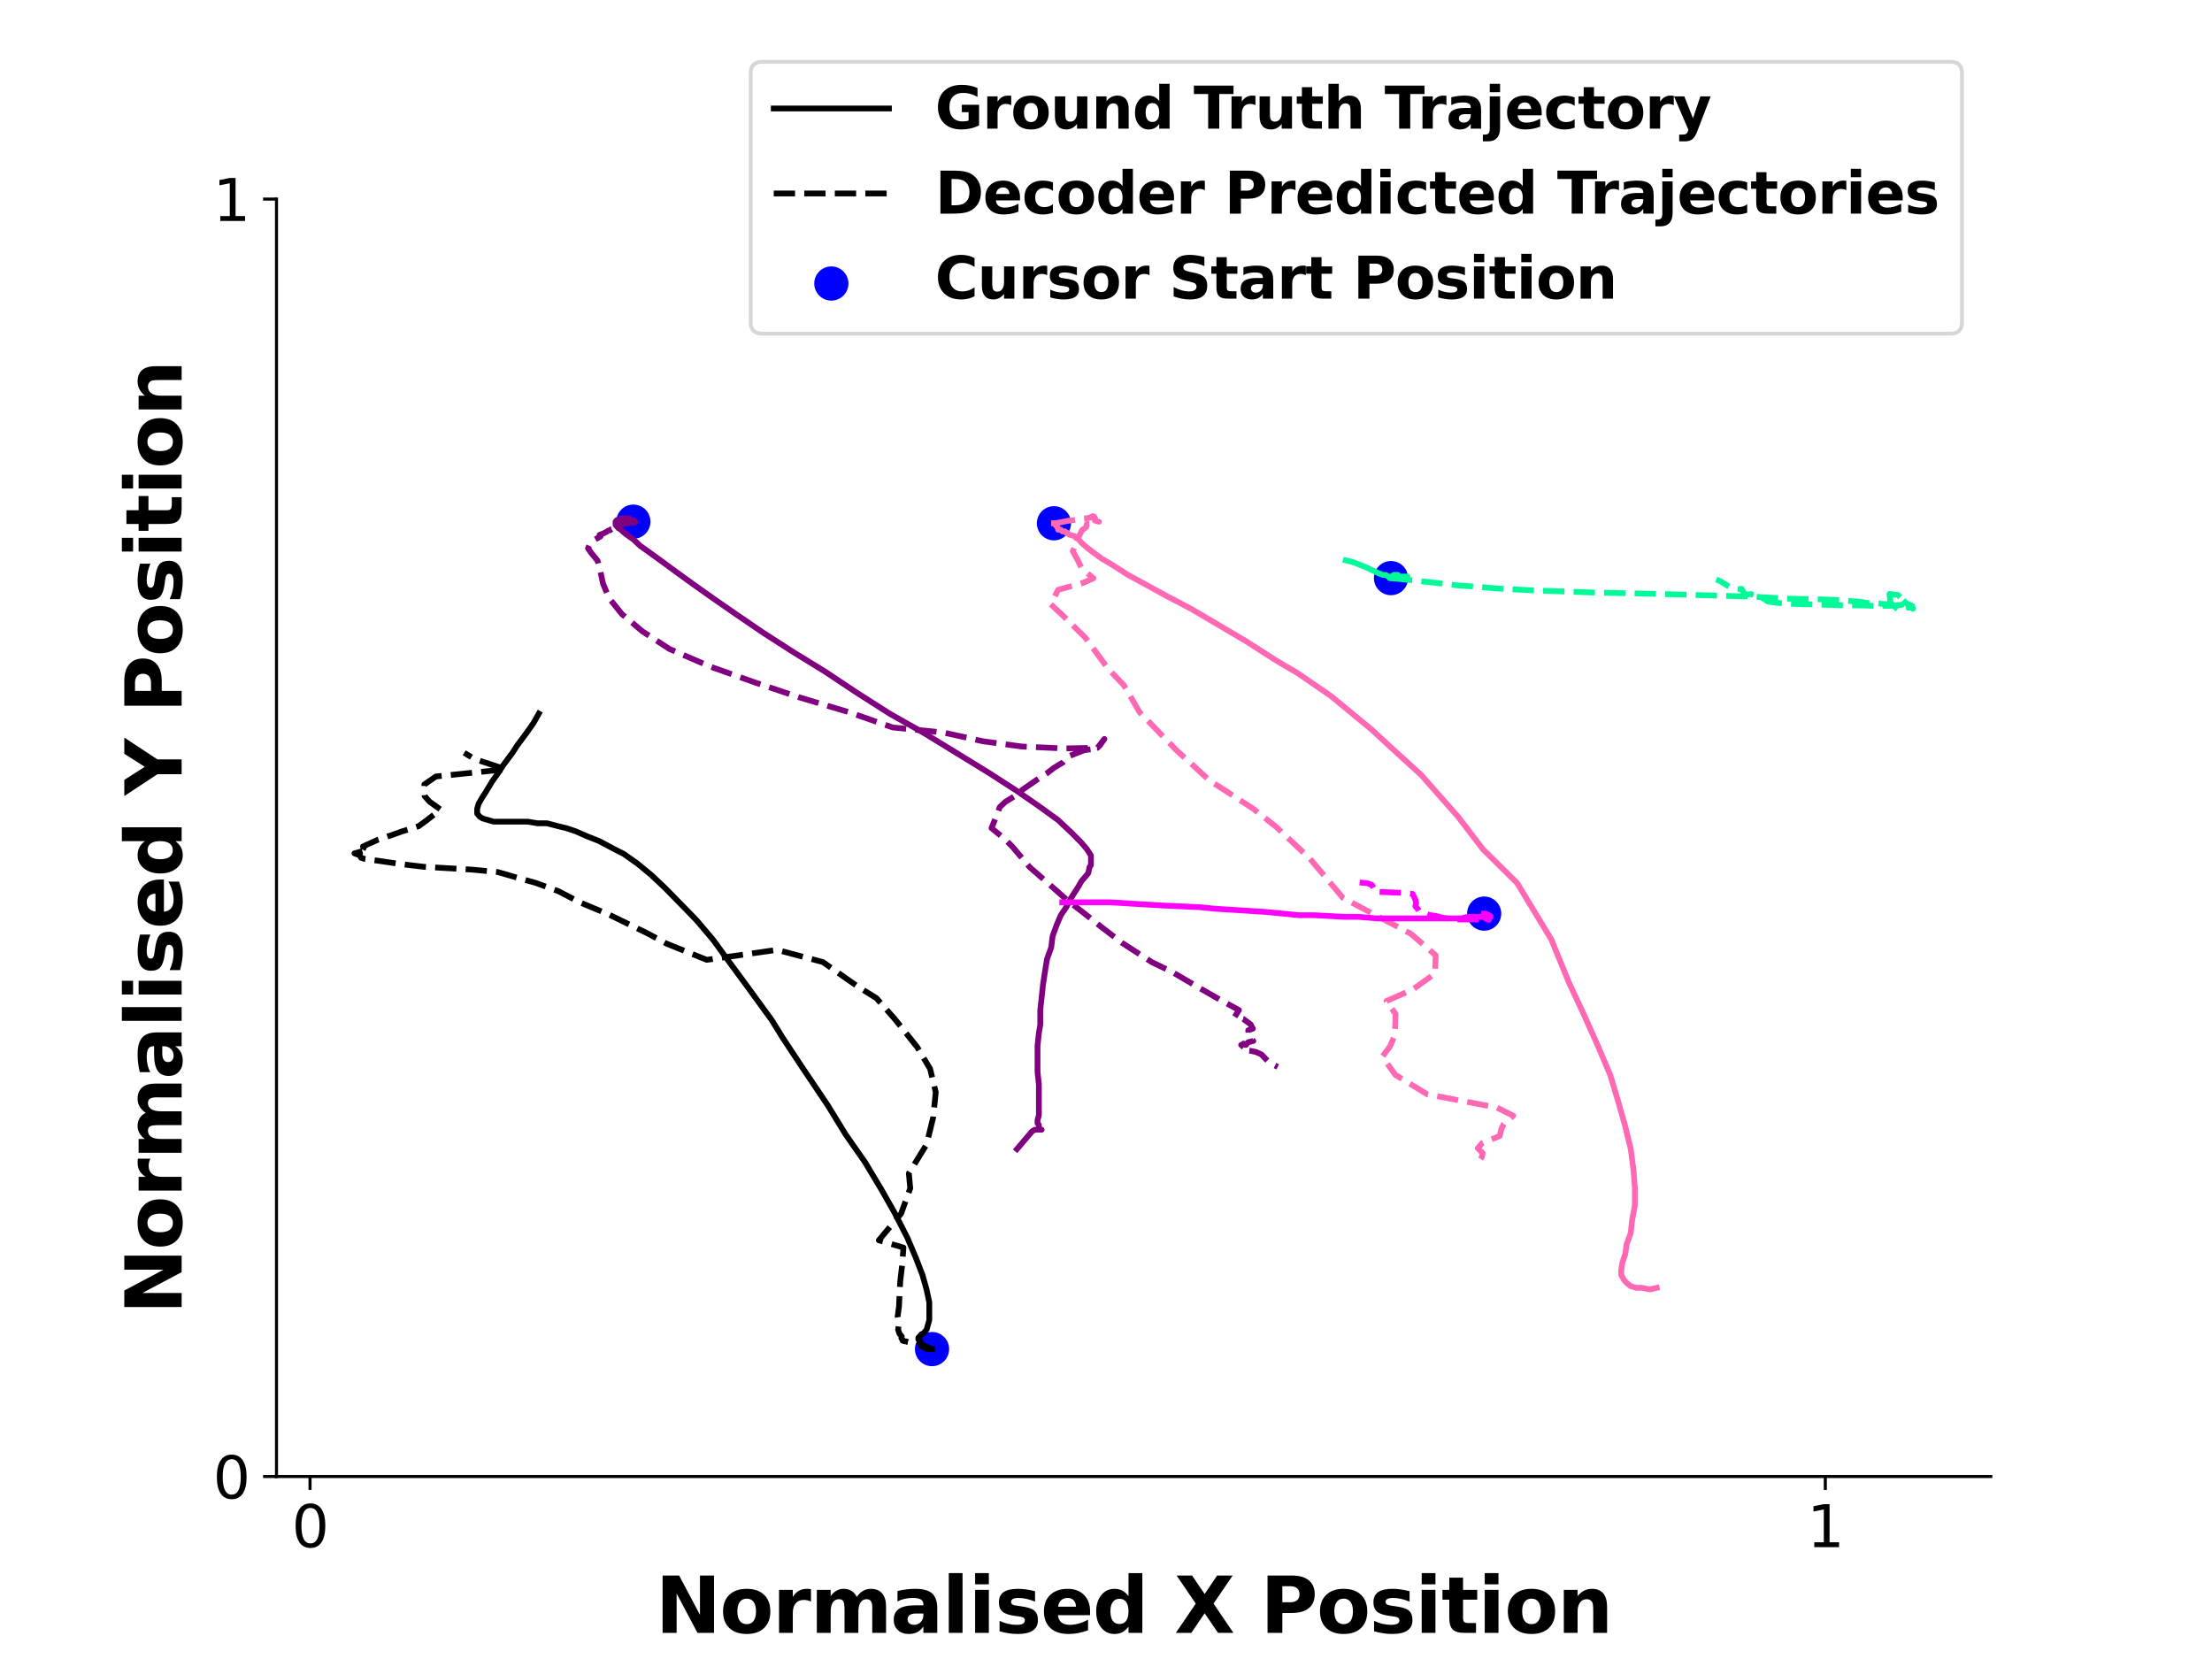 <?xml version="1.0" encoding="utf-8" standalone="no"?>
<!DOCTYPE svg PUBLIC "-//W3C//DTD SVG 1.1//EN"
  "http://www.w3.org/Graphics/SVG/1.1/DTD/svg11.dtd">
<svg xmlns:xlink="http://www.w3.org/1999/xlink" width="576pt" height="432pt" viewBox="0 0 576 432" xmlns="http://www.w3.org/2000/svg" version="1.1">
 <defs>
  <style type="text/css">*{stroke-linejoin: round; stroke-linecap: butt}</style>
 </defs>
 <g id="figure_1">
  <g id="patch_1">
   <path d="M 0 432 
L 576 432 
L 576 0 
L 0 0 
z
" style="fill: #ffffff"/>
  </g>
  <g id="axes_1">
   <g id="patch_2">
    <path d="M 72 384.48 
L 518.4 384.48 
L 518.4 51.84 
L 72 51.84 
z
" style="fill: #ffffff"/>
   </g>
   <g id="PathCollection_1">
    <defs>
     <path id="m865715cfc4" d="M 0 3.953 
C 1.048 3.953 2.054 3.536 2.795 2.795 
C 3.536 2.054 3.953 1.048 3.953 0 
C 3.953 -1.048 3.536 -2.054 2.795 -2.795 
C 2.054 -3.536 1.048 -3.953 0 -3.953 
C -1.048 -3.953 -2.054 -3.536 -2.795 -2.795 
C -3.536 -2.054 -3.953 -1.048 -3.953 0 
C -3.953 1.048 -3.536 2.054 -2.795 2.795 
C -2.054 3.536 -1.048 3.953 0 3.953 
z
" style="stroke: #0000ff"/>
    </defs>
    <g clip-path="url(#p9e37d6c321)">
     <use xlink:href="#m865715cfc4" x="242.698" y="351.3" style="fill: #0000ff; stroke: #0000ff"/>
    </g>
   </g>
   <g id="PathCollection_2">
    <g clip-path="url(#p9e37d6c321)">
     <use xlink:href="#m865715cfc4" x="362.213" y="150.54" style="fill: #0000ff; stroke: #0000ff"/>
    </g>
   </g>
   <g id="PathCollection_3">
    <g clip-path="url(#p9e37d6c321)">
     <use xlink:href="#m865715cfc4" x="164.924" y="135.84" style="fill: #0000ff; stroke: #0000ff"/>
    </g>
   </g>
   <g id="PathCollection_4">
    <g clip-path="url(#p9e37d6c321)">
     <use xlink:href="#m865715cfc4" x="274.45" y="136.26" style="fill: #0000ff; stroke: #0000ff"/>
    </g>
   </g>
   <g id="PathCollection_5">
    <g clip-path="url(#p9e37d6c321)">
     <use xlink:href="#m865715cfc4" x="386.472" y="237.9" style="fill: #0000ff; stroke: #0000ff"/>
    </g>
   </g>
   <g id="matplotlib.axis_1">
    <g id="xtick_1">
     <g id="line2d_1">
      <defs>
       <path id="m56f481281f" d="M 0 0 
L 0 3.5 
" style="stroke: #000000; stroke-width: 0.8"/>
      </defs>
      <g>
       <use xlink:href="#m56f481281f" x="80.729" y="384.48" style="stroke: #000000; stroke-width: 0.8"/>
      </g>
     </g>
     <g id="text_1">
      <!-- 0 -->
      <g transform="translate(75.957 402.878)scale(0.15 -0.15)">
       <defs>
        <path id="DejaVuSans-30" d="M 2034 4250 
Q 1547 4250 1301 3770 
Q 1056 3291 1056 2328 
Q 1056 1369 1301 889 
Q 1547 409 2034 409 
Q 2525 409 2770 889 
Q 3016 1369 3016 2328 
Q 3016 3291 2770 3770 
Q 2525 4250 2034 4250 
z
M 2034 4750 
Q 2819 4750 3233 4129 
Q 3647 3509 3647 2328 
Q 3647 1150 3233 529 
Q 2819 -91 2034 -91 
Q 1250 -91 836 529 
Q 422 1150 422 2328 
Q 422 3509 836 4129 
Q 1250 4750 2034 4750 
z
" transform="scale(0.016)"/>
       </defs>
       <use xlink:href="#DejaVuSans-30"/>
      </g>
     </g>
    </g>
    <g id="xtick_2">
     <g id="line2d_2">
      <g>
       <use xlink:href="#m56f481281f" x="475.305" y="384.48" style="stroke: #000000; stroke-width: 0.8"/>
      </g>
     </g>
     <g id="text_2">
      <!-- 1 -->
      <g transform="translate(470.534 402.878)scale(0.15 -0.15)">
       <defs>
        <path id="DejaVuSans-31" d="M 794 531 
L 1825 531 
L 1825 4091 
L 703 3866 
L 703 4441 
L 1819 4666 
L 2450 4666 
L 2450 531 
L 3481 531 
L 3481 0 
L 794 0 
L 794 531 
z
" transform="scale(0.016)"/>
       </defs>
       <use xlink:href="#DejaVuSans-31"/>
      </g>
     </g>
    </g>
    <g id="text_3">
     <!-- Normalised X Position -->
     <g transform="translate(170.664 425.194)scale(0.2 -0.2)">
      <defs>
       <path id="DejaVuSans-Bold-4e" d="M 588 4666 
L 1931 4666 
L 3628 1466 
L 3628 4666 
L 4769 4666 
L 4769 0 
L 3425 0 
L 1728 3200 
L 1728 0 
L 588 0 
L 588 4666 
z
" transform="scale(0.016)"/>
       <path id="DejaVuSans-Bold-6f" d="M 2203 2784 
Q 1831 2784 1636 2517 
Q 1441 2250 1441 1747 
Q 1441 1244 1636 976 
Q 1831 709 2203 709 
Q 2569 709 2762 976 
Q 2956 1244 2956 1747 
Q 2956 2250 2762 2517 
Q 2569 2784 2203 2784 
z
M 2203 3584 
Q 3106 3584 3614 3096 
Q 4122 2609 4122 1747 
Q 4122 884 3614 396 
Q 3106 -91 2203 -91 
Q 1297 -91 786 396 
Q 275 884 275 1747 
Q 275 2609 786 3096 
Q 1297 3584 2203 3584 
z
" transform="scale(0.016)"/>
       <path id="DejaVuSans-Bold-72" d="M 3138 2547 
Q 2991 2616 2845 2648 
Q 2700 2681 2553 2681 
Q 2122 2681 1889 2404 
Q 1656 2128 1656 1613 
L 1656 0 
L 538 0 
L 538 3500 
L 1656 3500 
L 1656 2925 
Q 1872 3269 2151 3426 
Q 2431 3584 2822 3584 
Q 2878 3584 2943 3579 
Q 3009 3575 3134 3559 
L 3138 2547 
z
" transform="scale(0.016)"/>
       <path id="DejaVuSans-Bold-6d" d="M 3781 2919 
Q 3994 3244 4286 3414 
Q 4578 3584 4928 3584 
Q 5531 3584 5847 3212 
Q 6163 2841 6163 2131 
L 6163 0 
L 5038 0 
L 5038 1825 
Q 5041 1866 5042 1909 
Q 5044 1953 5044 2034 
Q 5044 2406 4934 2573 
Q 4825 2741 4581 2741 
Q 4263 2741 4089 2478 
Q 3916 2216 3909 1719 
L 3909 0 
L 2784 0 
L 2784 1825 
Q 2784 2406 2684 2573 
Q 2584 2741 2328 2741 
Q 2006 2741 1831 2477 
Q 1656 2213 1656 1722 
L 1656 0 
L 531 0 
L 531 3500 
L 1656 3500 
L 1656 2988 
Q 1863 3284 2130 3434 
Q 2397 3584 2719 3584 
Q 3081 3584 3359 3409 
Q 3638 3234 3781 2919 
z
" transform="scale(0.016)"/>
       <path id="DejaVuSans-Bold-61" d="M 2106 1575 
Q 1756 1575 1579 1456 
Q 1403 1338 1403 1106 
Q 1403 894 1545 773 
Q 1688 653 1941 653 
Q 2256 653 2472 879 
Q 2688 1106 2688 1447 
L 2688 1575 
L 2106 1575 
z
M 3816 1997 
L 3816 0 
L 2688 0 
L 2688 519 
Q 2463 200 2181 54 
Q 1900 -91 1497 -91 
Q 953 -91 614 226 
Q 275 544 275 1050 
Q 275 1666 698 1953 
Q 1122 2241 2028 2241 
L 2688 2241 
L 2688 2328 
Q 2688 2594 2478 2717 
Q 2269 2841 1825 2841 
Q 1466 2841 1156 2769 
Q 847 2697 581 2553 
L 581 3406 
Q 941 3494 1303 3539 
Q 1666 3584 2028 3584 
Q 2975 3584 3395 3211 
Q 3816 2838 3816 1997 
z
" transform="scale(0.016)"/>
       <path id="DejaVuSans-Bold-6c" d="M 538 4863 
L 1656 4863 
L 1656 0 
L 538 0 
L 538 4863 
z
" transform="scale(0.016)"/>
       <path id="DejaVuSans-Bold-69" d="M 538 3500 
L 1656 3500 
L 1656 0 
L 538 0 
L 538 3500 
z
M 538 4863 
L 1656 4863 
L 1656 3950 
L 538 3950 
L 538 4863 
z
" transform="scale(0.016)"/>
       <path id="DejaVuSans-Bold-73" d="M 3272 3391 
L 3272 2541 
Q 2913 2691 2578 2766 
Q 2244 2841 1947 2841 
Q 1628 2841 1473 2761 
Q 1319 2681 1319 2516 
Q 1319 2381 1436 2309 
Q 1553 2238 1856 2203 
L 2053 2175 
Q 2913 2066 3209 1816 
Q 3506 1566 3506 1031 
Q 3506 472 3093 190 
Q 2681 -91 1863 -91 
Q 1516 -91 1145 -36 
Q 775 19 384 128 
L 384 978 
Q 719 816 1070 734 
Q 1422 653 1784 653 
Q 2113 653 2278 743 
Q 2444 834 2444 1013 
Q 2444 1163 2330 1236 
Q 2216 1309 1875 1350 
L 1678 1375 
Q 931 1469 631 1722 
Q 331 1975 331 2491 
Q 331 3047 712 3315 
Q 1094 3584 1881 3584 
Q 2191 3584 2531 3537 
Q 2872 3491 3272 3391 
z
" transform="scale(0.016)"/>
       <path id="DejaVuSans-Bold-65" d="M 4031 1759 
L 4031 1441 
L 1416 1441 
Q 1456 1047 1700 850 
Q 1944 653 2381 653 
Q 2734 653 3104 758 
Q 3475 863 3866 1075 
L 3866 213 
Q 3469 63 3072 -14 
Q 2675 -91 2278 -91 
Q 1328 -91 801 392 
Q 275 875 275 1747 
Q 275 2603 792 3093 
Q 1309 3584 2216 3584 
Q 3041 3584 3536 3087 
Q 4031 2591 4031 1759 
z
M 2881 2131 
Q 2881 2450 2695 2645 
Q 2509 2841 2209 2841 
Q 1884 2841 1681 2658 
Q 1478 2475 1428 2131 
L 2881 2131 
z
" transform="scale(0.016)"/>
       <path id="DejaVuSans-Bold-64" d="M 2919 2988 
L 2919 4863 
L 4044 4863 
L 4044 0 
L 2919 0 
L 2919 506 
Q 2688 197 2409 53 
Q 2131 -91 1766 -91 
Q 1119 -91 703 423 
Q 288 938 288 1747 
Q 288 2556 703 3070 
Q 1119 3584 1766 3584 
Q 2128 3584 2408 3439 
Q 2688 3294 2919 2988 
z
M 2181 722 
Q 2541 722 2730 984 
Q 2919 1247 2919 1747 
Q 2919 2247 2730 2509 
Q 2541 2772 2181 2772 
Q 1825 2772 1636 2509 
Q 1447 2247 1447 1747 
Q 1447 1247 1636 984 
Q 1825 722 2181 722 
z
" transform="scale(0.016)"/>
       <path id="DejaVuSans-Bold-20" transform="scale(0.016)"/>
       <path id="DejaVuSans-Bold-58" d="M 3188 2381 
L 4806 0 
L 3553 0 
L 2463 1594 
L 1381 0 
L 122 0 
L 1741 2381 
L 184 4666 
L 1441 4666 
L 2463 3163 
L 3481 4666 
L 4744 4666 
L 3188 2381 
z
" transform="scale(0.016)"/>
       <path id="DejaVuSans-Bold-50" d="M 588 4666 
L 2584 4666 
Q 3475 4666 3951 4270 
Q 4428 3875 4428 3144 
Q 4428 2409 3951 2014 
Q 3475 1619 2584 1619 
L 1791 1619 
L 1791 0 
L 588 0 
L 588 4666 
z
M 1791 3794 
L 1791 2491 
L 2456 2491 
Q 2806 2491 2997 2661 
Q 3188 2831 3188 3144 
Q 3188 3456 2997 3625 
Q 2806 3794 2456 3794 
L 1791 3794 
z
" transform="scale(0.016)"/>
       <path id="DejaVuSans-Bold-74" d="M 1759 4494 
L 1759 3500 
L 2913 3500 
L 2913 2700 
L 1759 2700 
L 1759 1216 
Q 1759 972 1856 886 
Q 1953 800 2241 800 
L 2816 800 
L 2816 0 
L 1856 0 
Q 1194 0 917 276 
Q 641 553 641 1216 
L 641 2700 
L 84 2700 
L 84 3500 
L 641 3500 
L 641 4494 
L 1759 4494 
z
" transform="scale(0.016)"/>
       <path id="DejaVuSans-Bold-6e" d="M 4056 2131 
L 4056 0 
L 2931 0 
L 2931 347 
L 2931 1631 
Q 2931 2084 2911 2256 
Q 2891 2428 2841 2509 
Q 2775 2619 2662 2680 
Q 2550 2741 2406 2741 
Q 2056 2741 1856 2470 
Q 1656 2200 1656 1722 
L 1656 0 
L 538 0 
L 538 3500 
L 1656 3500 
L 1656 2988 
Q 1909 3294 2193 3439 
Q 2478 3584 2822 3584 
Q 3428 3584 3742 3212 
Q 4056 2841 4056 2131 
z
" transform="scale(0.016)"/>
      </defs>
      <use xlink:href="#DejaVuSans-Bold-4e"/>
      <use xlink:href="#DejaVuSans-Bold-6f" x="83.691"/>
      <use xlink:href="#DejaVuSans-Bold-72" x="152.393"/>
      <use xlink:href="#DejaVuSans-Bold-6d" x="201.709"/>
      <use xlink:href="#DejaVuSans-Bold-61" x="305.908"/>
      <use xlink:href="#DejaVuSans-Bold-6c" x="373.389"/>
      <use xlink:href="#DejaVuSans-Bold-69" x="407.666"/>
      <use xlink:href="#DejaVuSans-Bold-73" x="441.943"/>
      <use xlink:href="#DejaVuSans-Bold-65" x="501.465"/>
      <use xlink:href="#DejaVuSans-Bold-64" x="569.287"/>
      <use xlink:href="#DejaVuSans-Bold-20" x="640.869"/>
      <use xlink:href="#DejaVuSans-Bold-58" x="675.684"/>
      <use xlink:href="#DejaVuSans-Bold-20" x="752.783"/>
      <use xlink:href="#DejaVuSans-Bold-50" x="787.598"/>
      <use xlink:href="#DejaVuSans-Bold-6f" x="860.889"/>
      <use xlink:href="#DejaVuSans-Bold-73" x="929.59"/>
      <use xlink:href="#DejaVuSans-Bold-69" x="989.111"/>
      <use xlink:href="#DejaVuSans-Bold-74" x="1023.389"/>
      <use xlink:href="#DejaVuSans-Bold-69" x="1071.191"/>
      <use xlink:href="#DejaVuSans-Bold-6f" x="1105.469"/>
      <use xlink:href="#DejaVuSans-Bold-6e" x="1174.17"/>
     </g>
    </g>
   </g>
   <g id="matplotlib.axis_2">
    <g id="ytick_1">
     <g id="line2d_3">
      <defs>
       <path id="m0f4259b043" d="M 0 0 
L -3.5 0 
" style="stroke: #000000; stroke-width: 0.8"/>
      </defs>
      <g>
       <use xlink:href="#m0f4259b043" x="72" y="384.48" style="stroke: #000000; stroke-width: 0.8"/>
      </g>
     </g>
     <g id="text_4">
      <!-- 0 -->
      <g transform="translate(55.456 390.179)scale(0.15 -0.15)">
       <use xlink:href="#DejaVuSans-30"/>
      </g>
     </g>
    </g>
    <g id="ytick_2">
     <g id="line2d_4">
      <g>
       <use xlink:href="#m0f4259b043" x="72" y="51.84" style="stroke: #000000; stroke-width: 0.8"/>
      </g>
     </g>
     <g id="text_5">
      <!-- 1 -->
      <g transform="translate(55.456 57.539)scale(0.15 -0.15)">
       <use xlink:href="#DejaVuSans-31"/>
      </g>
     </g>
    </g>
    <g id="text_6">
     <!-- Normalised Y Position -->
     <g transform="translate(47.297 342.227)rotate(-90)scale(0.2 -0.2)">
      <defs>
       <path id="DejaVuSans-Bold-59" d="M -63 4666 
L 1253 4666 
L 2316 3003 
L 3378 4666 
L 4697 4666 
L 2919 1966 
L 2919 0 
L 1716 0 
L 1716 1966 
L -63 4666 
z
" transform="scale(0.016)"/>
      </defs>
      <use xlink:href="#DejaVuSans-Bold-4e"/>
      <use xlink:href="#DejaVuSans-Bold-6f" x="83.691"/>
      <use xlink:href="#DejaVuSans-Bold-72" x="152.393"/>
      <use xlink:href="#DejaVuSans-Bold-6d" x="201.709"/>
      <use xlink:href="#DejaVuSans-Bold-61" x="305.908"/>
      <use xlink:href="#DejaVuSans-Bold-6c" x="373.389"/>
      <use xlink:href="#DejaVuSans-Bold-69" x="407.666"/>
      <use xlink:href="#DejaVuSans-Bold-73" x="441.943"/>
      <use xlink:href="#DejaVuSans-Bold-65" x="501.465"/>
      <use xlink:href="#DejaVuSans-Bold-64" x="569.287"/>
      <use xlink:href="#DejaVuSans-Bold-20" x="640.869"/>
      <use xlink:href="#DejaVuSans-Bold-59" x="675.684"/>
      <use xlink:href="#DejaVuSans-Bold-20" x="748.096"/>
      <use xlink:href="#DejaVuSans-Bold-50" x="782.91"/>
      <use xlink:href="#DejaVuSans-Bold-6f" x="856.201"/>
      <use xlink:href="#DejaVuSans-Bold-73" x="924.902"/>
      <use xlink:href="#DejaVuSans-Bold-69" x="984.424"/>
      <use xlink:href="#DejaVuSans-Bold-74" x="1018.701"/>
      <use xlink:href="#DejaVuSans-Bold-69" x="1066.504"/>
      <use xlink:href="#DejaVuSans-Bold-6f" x="1100.781"/>
      <use xlink:href="#DejaVuSans-Bold-6e" x="1169.482"/>
     </g>
    </g>
   </g>
   <g id="line2d_5">
    <path d="M 242.698 351.3 
L 242.341 351.3 
L 241.985 351.3 
L 241.628 351.3 
L 241.628 351.3 
L 241.271 351.3 
L 240.914 350.88 
L 240.914 350.88 
L 240.558 350.88 
L 240.558 350.88 
L 240.201 350.46 
L 240.201 350.46 
L 240.201 350.46 
L 239.844 350.46 
L 239.844 350.04 
L 239.844 350.04 
L 239.844 349.62 
L 239.844 349.62 
L 239.487 349.62 
L 239.487 349.2 
L 239.487 349.2 
L 239.487 349.2 
L 239.487 348.78 
L 239.131 348.78 
L 239.131 348.78 
L 239.131 348.78 
L 239.131 348.78 
L 239.131 348.36 
L 239.131 348.36 
L 239.487 347.94 
L 239.844 347.52 
L 240.558 347.1 
L 241.271 346.26 
L 241.628 345 
L 241.985 343.74 
L 241.985 341.64 
L 241.985 339.12 
L 241.271 335.76 
L 240.201 331.98 
L 238.417 327.36 
L 236.276 322.32 
L 233.066 316.02 
L 229.498 309.72 
L 225.217 302.58 
L 220.222 295.44 
L 215.584 287.88 
L 208.806 277.8 
L 203.811 270.24 
L 200.957 265.62 
L 194.536 256.8 
L 189.898 250.5 
L 185.617 244.62 
L 181.335 239.58 
L 178.481 236.64 
L 173.13 231.18 
L 169.562 227.82 
L 165.995 224.88 
L 162.427 222.36 
L 159.93 221.1 
L 156.006 219 
L 152.795 217.74 
L 149.941 216.48 
L 147.443 215.64 
L 145.659 215.22 
L 142.449 214.38 
L 139.951 214.38 
L 137.454 213.96 
L 134.957 213.96 
L 133.53 213.96 
L 130.676 213.96 
L 128.535 213.96 
L 127.108 213.54 
L 125.681 213.12 
L 124.967 212.7 
L 124.254 211.86 
L 124.254 210.6 
L 124.611 209.34 
L 125.324 208.08 
L 126.394 206.4 
L 128.178 203.46 
L 129.962 200.94 
L 131.032 199.26 
L 133.53 195.9 
L 134.6 194.22 
L 137.097 190.86 
L 138.881 188.34 
L 140.308 185.82 
" clip-path="url(#p9e37d6c321)" style="fill: none; stroke: #000000; stroke-width: 1.5; stroke-linecap: square"/>
   </g>
   <g id="line2d_6">
    <path d="M 242.698 351.3 
L 242.461 351.205 
L 241.961 351.155 
L 242.106 351.125 
L 241.747 351.104 
L 241.564 351.007 
L 241.648 350.855 
L 241.451 350.724 
L 240.583 350.583 
L 240.821 350.464 
L 240.533 350.325 
L 240.366 350.368 
L 239.684 350.172 
L 239.553 349.897 
L 239.535 349.692 
L 239.461 349.564 
L 238.527 349.678 
L 237.934 349.597 
L 237.635 349.505 
L 237.452 349.457 
L 236.526 349.478 
L 236.221 349.414 
L 236.111 349.321 
L 235.427 349.252 
L 235.04 349.099 
L 234.982 348.816 
L 234.718 348.469 
L 234.819 348.008 
L 234.208 347.272 
L 233.867 346.242 
L 234.067 344.716 
L 233.744 342.794 
L 234.105 340.169 
L 234.23 337.084 
L 234.425 333.597 
L 234.916 329.456 
L 235.259 324.874 
L 228.841 322.969 
L 234.648 316.017 
L 237.027 309.406 
L 236.658 305.537 
L 241.273 298.019 
L 243.006 290.942 
L 243.669 284.412 
L 242.202 278.325 
L 238.823 272.653 
L 232.924 265.256 
L 228.226 259.922 
L 223.421 256.94 
L 214.263 250.515 
L 202.33 247.339 
L 184.032 249.941 
L 173.584 245.726 
L 168.432 242.959 
L 158.519 238.126 
L 150.991 234.976 
L 145.441 232.077 
L 139.52 229.912 
L 135.54 228.798 
L 129.631 227.085 
L 123.001 226.455 
L 117.771 226.142 
L 113.103 225.875 
L 110.399 225.718 
L 106.04 225.206 
L 102.512 224.734 
L 98.634 224.161 
L 95.055 223.685 
L 94.005 223.36 
L 93.73 222.754 
L 92.291 222.207 
L 96.055 221.179 
L 94.501 220.445 
L 95.757 219.852 
L 98.496 218.624 
L 102.027 217.452 
L 104.676 216.495 
L 109.007 215.145 
L 110.825 213.816 
L 114.715 210.809 
L 111.849 208.742 
L 110.57 207.294 
L 110.502 204.278 
L 113.497 202.196 
L 131.683 200.319 
L 123.634 197.674 
L 120.872 196.033 
" clip-path="url(#p9e37d6c321)" style="fill: none; stroke-dasharray: 5.55,2.4; stroke-dashoffset: 0; stroke: #000000; stroke-width: 1.5"/>
   </g>
   <g id="line2d_7">
    <path d="M 362.213 150.54 
L 362.213 150.54 
L 361.856 150.54 
L 361.856 150.12 
L 361.856 150.12 
L 361.499 150.12 
L 361.499 150.12 
L 361.499 150.12 
L 361.499 150.12 
L 361.499 150.12 
L 361.856 150.12 
L 361.856 150.12 
L 361.856 150.12 
L 362.213 150.12 
L 362.213 150.12 
L 362.569 150.12 
L 362.569 150.12 
L 362.926 150.12 
L 362.926 149.7 
L 363.283 149.7 
L 363.283 149.7 
L 363.283 149.7 
L 363.64 149.7 
L 363.64 149.7 
L 363.996 149.7 
L 363.996 150.12 
L 364.353 150.12 
L 364.353 150.12 
L 364.71 150.12 
L 364.71 150.12 
L 365.067 150.12 
L 365.067 150.12 
L 365.423 150.12 
L 365.423 150.12 
L 365.78 150.12 
L 365.78 150.12 
L 366.137 150.12 
L 366.494 150.12 
L 366.494 150.12 
L 366.494 150.12 
L 366.494 150.12 
L 366.494 150.12 
L 366.494 150.12 
L 366.494 150.12 
L 366.137 150.12 
L 366.137 150.12 
L 366.137 150.12 
L 365.78 150.12 
L 365.423 150.12 
L 365.423 150.12 
L 365.067 150.12 
L 365.067 150.12 
L 364.71 150.12 
L 364.353 150.54 
L 363.996 150.54 
L 363.996 150.54 
L 363.64 150.54 
L 363.283 150.12 
L 362.213 150.12 
L 361.499 150.12 
L 360.786 149.7 
L 360.072 149.7 
L 359.002 149.28 
L 357.218 148.44 
L 355.434 147.6 
L 352.223 146.34 
L 350.44 145.92 
" clip-path="url(#p9e37d6c321)" style="fill: none; stroke: #00fa9a; stroke-width: 1.5; stroke-linecap: square"/>
   </g>
   <g id="line2d_8">
    <path d="M 362.213 150.54 
L 369.882 151.339 
L 375.02 151.908 
L 379.907 152.466 
L 385.104 152.821 
L 389.761 153.237 
L 399.502 153.749 
L 415.098 154.296 
L 432.787 154.676 
L 442.304 154.958 
L 456.47 155.367 
L 465.247 155.891 
L 472.536 156.012 
L 477.866 156.217 
L 481.184 156.462 
L 484.788 156.749 
L 486.053 157.005 
L 489.18 157.087 
L 489.946 157.256 
L 491.927 157.36 
L 492.486 157.188 
L 494.516 158.972 
L 495.484 158.503 
L 495.855 158.39 
L 496.587 158.223 
L 497.952 158.261 
L 498.109 158.512 
L 497.957 157.816 
L 496.341 157.061 
L 495.589 156.308 
L 494.458 155.767 
L 495.159 155.766 
L 494.214 154.925 
L 492.014 154.654 
L 492.339 157.268 
L 495.19 157.5 
L 492.719 157.734 
L 488.38 157.793 
L 485.579 157.666 
L 479.358 157.604 
L 475.266 157.476 
L 470.875 157.362 
L 467.571 157.276 
L 464.703 157.123 
L 462.377 156.947 
L 461.182 156.752 
L 460.438 156.654 
L 459.958 156.425 
L 459.956 156.289 
L 459.807 156.153 
L 458.756 155.693 
L 457.899 155.332 
L 457.125 155.07 
L 456.417 154.886 
L 455.836 154.697 
L 455.968 154.688 
L 455.629 154.725 
L 455.216 154.761 
L 454.581 154.817 
L 454.558 155.067 
L 454.052 154.308 
L 453.495 153.333 
L 452.922 153.376 
L 450.836 153.047 
L 449.963 152.567 
L 447.922 151.329 
L 446.897 150.891 
" clip-path="url(#p9e37d6c321)" style="fill: none; stroke-dasharray: 5.55,2.4; stroke-dashoffset: 0; stroke: #00fa9a; stroke-width: 1.5"/>
   </g>
   <g id="line2d_9">
    <path d="M 164.924 135.84 
L 165.281 135.84 
L 165.281 135.84 
L 165.281 135.84 
L 165.281 135.84 
L 165.281 135.84 
L 165.281 135.84 
L 165.281 135.84 
L 165.281 135.84 
L 164.924 135.84 
L 164.924 135.84 
L 164.924 135.42 
L 164.568 135.42 
L 164.568 135.42 
L 164.211 135.42 
L 164.211 135.42 
L 163.854 135 
L 163.497 135 
L 163.497 135 
L 163.141 135 
L 162.784 135 
L 162.427 135 
L 162.07 135 
L 161.714 135 
L 161.357 135.42 
L 161 135.42 
L 160.643 135.42 
L 160.287 135.84 
L 160.287 135.84 
L 160.287 136.26 
L 160.287 136.68 
L 161 137.52 
L 161.714 137.94 
L 163.141 139.2 
L 164.924 140.46 
L 166.708 142.14 
L 168.492 143.4 
L 173.13 146.76 
L 175.984 148.86 
L 180.622 152.22 
L 185.973 156 
L 192.038 160.2 
L 198.817 164.82 
L 206.665 169.86 
L 214.871 174.9 
L 223.076 180.36 
L 231.639 185.82 
L 240.558 190.86 
L 249.477 196.32 
L 257.682 201.36 
L 264.817 205.98 
L 270.882 210.18 
L 275.52 213.54 
L 279.088 216.9 
L 281.585 219.42 
L 283.012 221.1 
L 284.082 222.78 
L 284.082 224.04 
L 284.082 225.3 
L 283.725 225.72 
L 283.369 227.4 
L 282.655 228.24 
L 281.585 229.5 
L 280.871 230.76 
L 279.801 232.44 
L 278.731 234.12 
L 277.661 236.22 
L 276.234 238.32 
L 275.163 240.84 
L 274.093 243.78 
L 273.736 246.72 
L 272.666 249.66 
L 272.309 251.76 
L 271.596 256.38 
L 271.239 259.74 
L 270.882 263.1 
L 270.882 266.88 
L 270.525 268.98 
L 270.169 272.34 
L 270.169 275.7 
L 270.169 279.06 
L 270.525 282.42 
L 270.525 284.94 
L 270.525 287.04 
L 270.525 289.14 
L 270.525 290.4 
L 270.169 291.66 
L 270.169 292.5 
L 270.525 292.92 
L 270.525 293.34 
L 270.525 293.76 
L 270.882 294.18 
L 270.882 294.18 
L 271.239 294.18 
L 271.239 294.18 
L 271.239 294.18 
L 271.239 294.18 
L 270.882 294.18 
L 270.525 294.18 
L 270.525 294.18 
L 270.169 294.18 
L 269.812 294.18 
L 269.455 294.18 
L 268.742 294.6 
L 268.385 295.02 
L 268.028 295.44 
L 267.671 295.86 
L 266.958 296.7 
L 266.601 297.12 
L 266.244 297.54 
L 265.531 298.38 
L 264.817 299.22 
" clip-path="url(#p9e37d6c321)" style="fill: none; stroke: #800080; stroke-width: 1.5; stroke-linecap: square"/>
   </g>
   <g id="line2d_10">
    <path d="M 164.924 135.84 
L 164.902 135.787 
L 165.15 135.769 
L 165.134 135.753 
L 164.997 135.748 
L 165.245 135.761 
L 165.326 135.802 
L 165.179 135.839 
L 165.46 135.882 
L 165.273 135.946 
L 165.3 135.997 
L 165.174 136.039 
L 165.175 136.053 
L 165.03 136.076 
L 164.946 136.116 
L 164.313 136.158 
L 163.812 136.199 
L 163.512 136.25 
L 163.101 136.307 
L 162.316 136.36 
L 162.21 136.397 
L 162.176 136.501 
L 161.873 136.648 
L 161.668 136.823 
L 161.308 137.041 
L 160.724 137.238 
L 159.846 137.584 
L 159.127 137.806 
L 158.909 138.044 
L 158.362 138.175 
L 158.073 138.411 
L 157.421 138.75 
L 157.028 138.943 
L 156.129 139.276 
L 156.382 139.672 
L 154.854 140.523 
L 153.86 141.22 
L 153.114 142.777 
L 153.892 143.912 
L 155.598 145.977 
L 156.303 148.629 
L 157.025 151.981 
L 158.612 155.767 
L 161.919 159.883 
L 167.282 164.4 
L 174.304 168.982 
L 185.006 173.604 
L 196.642 177.73 
L 208.193 181.609 
L 221.065 185.452 
L 232.479 189.428 
L 245.666 190.744 
L 255.931 193.021 
L 266.086 194.395 
L 276.852 194.885 
L 285.792 194.725 
L 287.581 192.427 
L 285.844 194.879 
L 282.324 195.345 
L 278.133 196.992 
L 276.777 198.524 
L 274.356 200.002 
L 272.493 201.457 
L 270.847 202.477 
L 269.276 203.542 
L 266.428 205.523 
L 264.323 207.241 
L 261.803 208.794 
L 260.321 210.196 
L 259.487 212.422 
L 258.191 215.643 
L 261.496 218.344 
L 263.706 220.562 
L 268.147 225.831 
L 272.903 229.977 
L 277.761 234.294 
L 283.263 238.563 
L 286.718 241.331 
L 292.321 245.612 
L 299.948 250.548 
L 305.173 253.076 
L 312.856 257.566 
L 318.017 260.524 
L 322.617 263.011 
L 321.464 264.886 
L 323.745 265.331 
L 325.64 266.732 
L 326.24 267.853 
L 325.036 268.287 
L 325.117 269.24 
L 325.178 270.015 
L 326.359 271.058 
L 325.015 271.404 
L 324.394 272.116 
L 323.822 271.747 
L 323.775 271.931 
L 323.193 272.108 
L 323.379 272.035 
L 323.747 272.045 
L 323.763 272.104 
L 323.68 272.148 
L 323.654 272.288 
L 323.603 272.476 
L 323.881 272.729 
L 324.415 272.918 
L 324.117 273.45 
L 325.641 273.636 
L 327.022 273.923 
L 328.481 274.578 
L 329.597 275.761 
L 330.656 276.789 
L 332.721 277.813 
" clip-path="url(#p9e37d6c321)" style="fill: none; stroke-dasharray: 5.55,2.4; stroke-dashoffset: 0; stroke: #800080; stroke-width: 1.5"/>
   </g>
   <g id="line2d_11">
    <path d="M 274.45 136.26 
L 274.806 136.26 
L 274.806 136.68 
L 275.163 136.68 
L 275.163 136.68 
L 275.163 137.1 
L 275.163 137.1 
L 275.163 137.1 
L 275.52 137.52 
L 275.52 137.52 
L 275.52 137.52 
L 275.52 137.94 
L 275.877 137.94 
L 275.877 137.94 
L 275.877 137.94 
L 276.234 137.94 
L 276.234 137.94 
L 276.59 138.36 
L 276.59 138.36 
L 276.947 138.36 
L 276.947 138.36 
L 277.304 138.36 
L 277.661 138.78 
L 278.017 138.78 
L 278.374 139.2 
L 279.801 139.62 
L 280.158 140.04 
L 280.871 140.46 
L 281.585 141.3 
L 283.012 142.56 
L 284.082 143.4 
L 286.936 145.5 
L 289.79 147.18 
L 293.715 149.7 
L 298.353 152.22 
L 303.704 155.16 
L 310.126 158.52 
L 317.261 162.72 
L 324.396 166.92 
L 332.245 171.96 
L 337.953 175.32 
L 346.515 181.2 
L 357.218 190.02 
L 362.213 194.64 
L 370.061 201.78 
L 379.694 212.7 
L 386.116 221.1 
L 395.035 229.92 
L 398.602 235.8 
L 403.954 244.62 
L 408.591 255.96 
L 412.516 264.36 
L 416.083 272.34 
L 419.294 279.9 
L 421.435 287.04 
L 423.219 293.34 
L 424.646 299.22 
L 425.359 304.68 
L 425.716 309.3 
L 425.716 313.92 
L 425.002 317.7 
L 424.646 321.06 
L 423.575 324 
L 423.219 326.52 
L 422.505 328.62 
L 422.148 330.72 
L 422.148 331.98 
L 422.862 333.24 
L 423.575 334.08 
L 424.646 334.92 
L 426.073 335.34 
L 427.5 335.34 
L 429.64 335.76 
L 431.424 335.34 
" clip-path="url(#p9e37d6c321)" style="fill: none; stroke: #ff69b4; stroke-width: 1.5; stroke-linecap: square"/>
   </g>
   <g id="line2d_12">
    <path d="M 274.45 136.26 
L 275.055 136.185 
L 276.041 136.038 
L 277.115 135.808 
L 277.636 135.728 
L 278.091 135.606 
L 279.378 135.463 
L 280.677 135.289 
L 281.753 135.067 
L 282.844 134.972 
L 283.387 134.868 
L 283.706 134.812 
L 283.894 134.742 
L 284.094 134.613 
L 284.276 134.561 
L 284.524 134.476 
L 284.58 134.39 
L 284.952 134.556 
L 284.863 134.671 
L 285.134 134.896 
L 285.008 134.985 
L 284.946 135.153 
L 284.985 135.264 
L 285.204 135.401 
L 285.096 135.536 
L 286.165 135.866 
L 285.176 136.02 
L 284.289 136.435 
L 283.001 136.455 
L 282.788 137.341 
L 281.795 138.025 
L 280.819 139.853 
L 280.336 141.489 
L 279.347 143.542 
L 280.534 145.661 
L 281.72 148.077 
L 284.731 150.575 
L 282.005 151.787 
L 275.535 153.584 
L 273.624 157.358 
L 276.703 160.223 
L 282.567 165.992 
L 288.526 174.102 
L 292.647 178.424 
L 296.741 185.443 
L 306.301 195.319 
L 314.896 203.186 
L 326.211 210.508 
L 332.271 215.284 
L 341.131 223.626 
L 349.711 233.829 
L 367.422 243.185 
L 373.859 248.775 
L 373.668 253.499 
L 367.984 257.596 
L 361.039 260.663 
L 363.403 264.034 
L 363.317 267.178 
L 363.06 269.932 
L 361.954 272.474 
L 360.028 275.049 
L 361.474 277.262 
L 363.338 279.882 
L 371.66 284.953 
L 389.774 288.407 
L 394.028 290.529 
L 391.539 292.707 
L 390.944 294.038 
L 390.508 295.816 
L 385.997 297.64 
L 384.793 298.989 
L 386.078 300.288 
L 385.909 301.267 
L 385.551 301.802 
" clip-path="url(#p9e37d6c321)" style="fill: none; stroke-dasharray: 5.55,2.4; stroke-dashoffset: 0; stroke: #ff69b4; stroke-width: 1.5"/>
   </g>
   <g id="line2d_13">
    <path d="M 386.472 237.9 
L 386.472 237.9 
L 386.472 237.9 
L 386.472 237.9 
L 386.472 237.9 
L 386.472 237.9 
L 386.472 237.9 
L 386.472 237.9 
L 386.472 237.9 
L 386.472 237.9 
L 386.472 238.32 
L 386.472 238.32 
L 386.472 238.32 
L 386.829 238.32 
L 386.829 238.32 
L 386.829 238.32 
L 386.829 238.32 
L 386.829 238.74 
L 387.186 238.74 
L 387.186 238.74 
L 387.186 238.74 
L 387.543 238.74 
L 387.543 238.74 
L 387.543 238.74 
L 387.186 238.74 
L 387.186 238.74 
L 386.472 238.74 
L 386.116 238.74 
L 385.045 238.74 
L 383.975 238.74 
L 382.191 238.74 
L 380.407 239.16 
L 377.91 239.16 
L 375.769 239.16 
L 372.559 239.16 
L 367.921 239.16 
L 363.283 239.16 
L 358.645 239.16 
L 353.65 238.74 
L 350.083 238.74 
L 342.234 238.32 
L 338.31 238.32 
L 329.747 237.48 
L 323.326 237.06 
L 316.547 236.64 
L 312.266 236.22 
L 302.991 235.8 
L 295.855 235.38 
L 289.077 234.96 
L 282.655 234.96 
L 276.59 234.96 
" clip-path="url(#p9e37d6c321)" style="fill: none; stroke: #ff00ff; stroke-width: 1.5; stroke-linecap: square"/>
   </g>
   <g id="line2d_14">
    <path d="M 386.472 237.9 
L 386.451 238.028 
L 386.315 238.095 
L 386.552 238.135 
L 386.831 238.158 
L 386.811 238.127 
L 387.049 238.115 
L 387.171 238.109 
L 387.03 238.122 
L 386.996 238.105 
L 387.383 238.168 
L 387.492 238.226 
L 387.79 238.375 
L 387.748 238.5 
L 388.109 238.58 
L 388.082 238.695 
L 388.112 238.813 
L 387.663 238.929 
L 387.148 239.063 
L 386.849 239.167 
L 386.98 239.268 
L 387.14 239.368 
L 387.476 239.414 
L 387.642 239.464 
L 387.723 239.511 
L 387.647 239.531 
L 386.806 239.492 
L 385.796 239.444 
L 384.484 239.447 
L 382.946 239.426 
L 381.248 239.437 
L 379.235 239.417 
L 377.995 239.322 
L 377.529 239.233 
L 375.752 239.017 
L 374.033 238.542 
L 372.227 238.269 
L 370.987 237.815 
L 369.552 237.236 
L 369.277 236.807 
L 368.555 235.966 
L 368.752 235.166 
L 368.553 234.246 
L 367.852 232.787 
L 364.796 232.476 
L 362.515 232.391 
L 357.939 232.19 
L 357.819 231.427 
L 357.241 230.452 
L 356.003 229.979 
L 354.037 229.793 
" clip-path="url(#p9e37d6c321)" style="fill: none; stroke-dasharray: 5.55,2.4; stroke-dashoffset: 0; stroke: #ff00ff; stroke-width: 1.5"/>
   </g>
   <g id="patch_3">
    <path d="M 72 384.48 
L 72 51.84 
" style="fill: none; stroke: #000000; stroke-width: 0.8; stroke-linejoin: miter; stroke-linecap: square"/>
   </g>
   <g id="patch_4">
    <path d="M 72 384.48 
L 518.4 384.48 
" style="fill: none; stroke: #000000; stroke-width: 0.8; stroke-linejoin: miter; stroke-linecap: square"/>
   </g>
   <g id="legend_1">
    <g id="patch_5">
     <path d="M 198.48 86.883 
L 507.9 86.883 
Q 510.9 86.883 510.9 83.883 
L 510.9 19.097 
Q 510.9 16.097 507.9 16.097 
L 198.48 16.097 
Q 195.48 16.097 195.48 19.097 
L 195.48 83.883 
Q 195.48 86.883 198.48 86.883 
z
" style="fill: #ffffff; opacity: 0.8; stroke: #cccccc; stroke-linejoin: miter"/>
    </g>
    <g id="line2d_15">
     <path d="M 201.48 28.244 
L 216.48 28.244 
L 231.48 28.244 
" style="fill: none; stroke: #000000; stroke-width: 1.5; stroke-linecap: square"/>
    </g>
    <g id="text_7">
     <!-- Ground Truth Trajectory -->
     <g transform="translate(243.48 33.494)scale(0.15 -0.15)">
      <defs>
       <path id="DejaVuSans-Bold-47" d="M 4781 347 
Q 4331 128 3847 18 
Q 3363 -91 2847 -91 
Q 1681 -91 1000 561 
Q 319 1213 319 2328 
Q 319 3456 1012 4103 
Q 1706 4750 2913 4750 
Q 3378 4750 3804 4662 
Q 4231 4575 4609 4403 
L 4609 3438 
Q 4219 3659 3833 3768 
Q 3447 3878 3059 3878 
Q 2341 3878 1952 3476 
Q 1563 3075 1563 2328 
Q 1563 1588 1938 1184 
Q 2313 781 3003 781 
Q 3191 781 3352 804 
Q 3513 828 3641 878 
L 3641 1784 
L 2906 1784 
L 2906 2591 
L 4781 2591 
L 4781 347 
z
" transform="scale(0.016)"/>
       <path id="DejaVuSans-Bold-75" d="M 500 1363 
L 500 3500 
L 1625 3500 
L 1625 3150 
Q 1625 2866 1622 2436 
Q 1619 2006 1619 1863 
Q 1619 1441 1641 1255 
Q 1663 1069 1716 984 
Q 1784 875 1895 815 
Q 2006 756 2150 756 
Q 2500 756 2700 1025 
Q 2900 1294 2900 1772 
L 2900 3500 
L 4019 3500 
L 4019 0 
L 2900 0 
L 2900 506 
Q 2647 200 2364 54 
Q 2081 -91 1741 -91 
Q 1134 -91 817 281 
Q 500 653 500 1363 
z
" transform="scale(0.016)"/>
       <path id="DejaVuSans-Bold-54" d="M 31 4666 
L 4331 4666 
L 4331 3756 
L 2784 3756 
L 2784 0 
L 1581 0 
L 1581 3756 
L 31 3756 
L 31 4666 
z
" transform="scale(0.016)"/>
       <path id="DejaVuSans-Bold-68" d="M 4056 2131 
L 4056 0 
L 2931 0 
L 2931 347 
L 2931 1625 
Q 2931 2084 2911 2256 
Q 2891 2428 2841 2509 
Q 2775 2619 2662 2680 
Q 2550 2741 2406 2741 
Q 2056 2741 1856 2470 
Q 1656 2200 1656 1722 
L 1656 0 
L 538 0 
L 538 4863 
L 1656 4863 
L 1656 2988 
Q 1909 3294 2193 3439 
Q 2478 3584 2822 3584 
Q 3428 3584 3742 3212 
Q 4056 2841 4056 2131 
z
" transform="scale(0.016)"/>
       <path id="DejaVuSans-Bold-6a" d="M 538 3500 
L 1656 3500 
L 1656 63 
Q 1656 -641 1318 -1011 
Q 981 -1381 341 -1381 
L -213 -1381 
L -213 -647 
L -19 -647 
Q 300 -647 419 -503 
Q 538 -359 538 63 
L 538 3500 
z
M 538 4863 
L 1656 4863 
L 1656 3950 
L 538 3950 
L 538 4863 
z
" transform="scale(0.016)"/>
       <path id="DejaVuSans-Bold-63" d="M 3366 3391 
L 3366 2478 
Q 3138 2634 2908 2709 
Q 2678 2784 2431 2784 
Q 1963 2784 1702 2511 
Q 1441 2238 1441 1747 
Q 1441 1256 1702 982 
Q 1963 709 2431 709 
Q 2694 709 2930 787 
Q 3166 866 3366 1019 
L 3366 103 
Q 3103 6 2833 -42 
Q 2563 -91 2291 -91 
Q 1344 -91 809 395 
Q 275 881 275 1747 
Q 275 2613 809 3098 
Q 1344 3584 2291 3584 
Q 2566 3584 2833 3536 
Q 3100 3488 3366 3391 
z
" transform="scale(0.016)"/>
       <path id="DejaVuSans-Bold-79" d="M 78 3500 
L 1197 3500 
L 2138 1125 
L 2938 3500 
L 4056 3500 
L 2584 -331 
Q 2363 -916 2067 -1148 
Q 1772 -1381 1288 -1381 
L 641 -1381 
L 641 -647 
L 991 -647 
Q 1275 -647 1404 -556 
Q 1534 -466 1606 -231 
L 1638 -134 
L 78 3500 
z
" transform="scale(0.016)"/>
      </defs>
      <use xlink:href="#DejaVuSans-Bold-47"/>
      <use xlink:href="#DejaVuSans-Bold-72" x="82.08"/>
      <use xlink:href="#DejaVuSans-Bold-6f" x="131.396"/>
      <use xlink:href="#DejaVuSans-Bold-75" x="200.098"/>
      <use xlink:href="#DejaVuSans-Bold-6e" x="271.289"/>
      <use xlink:href="#DejaVuSans-Bold-64" x="342.48"/>
      <use xlink:href="#DejaVuSans-Bold-20" x="414.062"/>
      <use xlink:href="#DejaVuSans-Bold-54" x="448.877"/>
      <use xlink:href="#DejaVuSans-Bold-72" x="506.09"/>
      <use xlink:href="#DejaVuSans-Bold-75" x="555.406"/>
      <use xlink:href="#DejaVuSans-Bold-74" x="626.598"/>
      <use xlink:href="#DejaVuSans-Bold-68" x="674.4"/>
      <use xlink:href="#DejaVuSans-Bold-20" x="745.592"/>
      <use xlink:href="#DejaVuSans-Bold-54" x="780.406"/>
      <use xlink:href="#DejaVuSans-Bold-72" x="837.619"/>
      <use xlink:href="#DejaVuSans-Bold-61" x="886.936"/>
      <use xlink:href="#DejaVuSans-Bold-6a" x="954.416"/>
      <use xlink:href="#DejaVuSans-Bold-65" x="988.693"/>
      <use xlink:href="#DejaVuSans-Bold-63" x="1056.516"/>
      <use xlink:href="#DejaVuSans-Bold-74" x="1115.793"/>
      <use xlink:href="#DejaVuSans-Bold-6f" x="1163.596"/>
      <use xlink:href="#DejaVuSans-Bold-72" x="1232.297"/>
      <use xlink:href="#DejaVuSans-Bold-79" x="1281.613"/>
     </g>
    </g>
    <g id="line2d_16">
     <path d="M 201.48 50.379 
L 216.48 50.379 
L 231.48 50.379 
" style="fill: none; stroke-dasharray: 5.55,2.4; stroke-dashoffset: 0; stroke: #000000; stroke-width: 1.5"/>
    </g>
    <g id="text_8">
     <!-- Decoder Predicted Trajectories -->
     <g transform="translate(243.48 55.629)scale(0.15 -0.15)">
      <defs>
       <path id="DejaVuSans-Bold-44" d="M 1791 3756 
L 1791 909 
L 2222 909 
Q 2959 909 3348 1275 
Q 3738 1641 3738 2338 
Q 3738 3031 3350 3393 
Q 2963 3756 2222 3756 
L 1791 3756 
z
M 588 4666 
L 1856 4666 
Q 2919 4666 3439 4514 
Q 3959 4363 4331 4000 
Q 4659 3684 4818 3271 
Q 4978 2859 4978 2338 
Q 4978 1809 4818 1395 
Q 4659 981 4331 666 
Q 3956 303 3431 151 
Q 2906 0 1856 0 
L 588 0 
L 588 4666 
z
" transform="scale(0.016)"/>
      </defs>
      <use xlink:href="#DejaVuSans-Bold-44"/>
      <use xlink:href="#DejaVuSans-Bold-65" x="83.008"/>
      <use xlink:href="#DejaVuSans-Bold-63" x="150.83"/>
      <use xlink:href="#DejaVuSans-Bold-6f" x="210.107"/>
      <use xlink:href="#DejaVuSans-Bold-64" x="278.809"/>
      <use xlink:href="#DejaVuSans-Bold-65" x="350.391"/>
      <use xlink:href="#DejaVuSans-Bold-72" x="418.213"/>
      <use xlink:href="#DejaVuSans-Bold-20" x="467.529"/>
      <use xlink:href="#DejaVuSans-Bold-50" x="502.344"/>
      <use xlink:href="#DejaVuSans-Bold-72" x="575.635"/>
      <use xlink:href="#DejaVuSans-Bold-65" x="624.951"/>
      <use xlink:href="#DejaVuSans-Bold-64" x="692.773"/>
      <use xlink:href="#DejaVuSans-Bold-69" x="764.355"/>
      <use xlink:href="#DejaVuSans-Bold-63" x="798.633"/>
      <use xlink:href="#DejaVuSans-Bold-74" x="857.91"/>
      <use xlink:href="#DejaVuSans-Bold-65" x="905.713"/>
      <use xlink:href="#DejaVuSans-Bold-64" x="973.535"/>
      <use xlink:href="#DejaVuSans-Bold-20" x="1045.117"/>
      <use xlink:href="#DejaVuSans-Bold-54" x="1079.932"/>
      <use xlink:href="#DejaVuSans-Bold-72" x="1137.145"/>
      <use xlink:href="#DejaVuSans-Bold-61" x="1186.461"/>
      <use xlink:href="#DejaVuSans-Bold-6a" x="1253.941"/>
      <use xlink:href="#DejaVuSans-Bold-65" x="1288.219"/>
      <use xlink:href="#DejaVuSans-Bold-63" x="1356.041"/>
      <use xlink:href="#DejaVuSans-Bold-74" x="1415.318"/>
      <use xlink:href="#DejaVuSans-Bold-6f" x="1463.121"/>
      <use xlink:href="#DejaVuSans-Bold-72" x="1531.822"/>
      <use xlink:href="#DejaVuSans-Bold-69" x="1581.139"/>
      <use xlink:href="#DejaVuSans-Bold-65" x="1615.416"/>
      <use xlink:href="#DejaVuSans-Bold-73" x="1683.238"/>
     </g>
    </g>
    <g id="PathCollection_6">
     <g>
      <use xlink:href="#m865715cfc4" x="216.48" y="73.826" style="fill: #0000ff; stroke: #0000ff"/>
     </g>
    </g>
    <g id="text_9">
     <!-- Cursor Start Position -->
     <g transform="translate(243.48 77.763)scale(0.15 -0.15)">
      <defs>
       <path id="DejaVuSans-Bold-43" d="M 4288 256 
Q 3956 84 3597 -3 
Q 3238 -91 2847 -91 
Q 1681 -91 1000 561 
Q 319 1213 319 2328 
Q 319 3447 1000 4098 
Q 1681 4750 2847 4750 
Q 3238 4750 3597 4662 
Q 3956 4575 4288 4403 
L 4288 3438 
Q 3953 3666 3628 3772 
Q 3303 3878 2944 3878 
Q 2300 3878 1931 3465 
Q 1563 3053 1563 2328 
Q 1563 1606 1931 1193 
Q 2300 781 2944 781 
Q 3303 781 3628 887 
Q 3953 994 4288 1222 
L 4288 256 
z
" transform="scale(0.016)"/>
       <path id="DejaVuSans-Bold-53" d="M 3834 4519 
L 3834 3531 
Q 3450 3703 3084 3790 
Q 2719 3878 2394 3878 
Q 1963 3878 1756 3759 
Q 1550 3641 1550 3391 
Q 1550 3203 1689 3098 
Q 1828 2994 2194 2919 
L 2706 2816 
Q 3484 2659 3812 2340 
Q 4141 2022 4141 1434 
Q 4141 663 3683 286 
Q 3225 -91 2284 -91 
Q 1841 -91 1394 -6 
Q 947 78 500 244 
L 500 1259 
Q 947 1022 1364 901 
Q 1781 781 2169 781 
Q 2563 781 2772 912 
Q 2981 1044 2981 1288 
Q 2981 1506 2839 1625 
Q 2697 1744 2272 1838 
L 1806 1941 
Q 1106 2091 782 2419 
Q 459 2747 459 3303 
Q 459 4000 909 4375 
Q 1359 4750 2203 4750 
Q 2588 4750 2994 4692 
Q 3400 4634 3834 4519 
z
" transform="scale(0.016)"/>
      </defs>
      <use xlink:href="#DejaVuSans-Bold-43"/>
      <use xlink:href="#DejaVuSans-Bold-75" x="73.389"/>
      <use xlink:href="#DejaVuSans-Bold-72" x="144.58"/>
      <use xlink:href="#DejaVuSans-Bold-73" x="193.896"/>
      <use xlink:href="#DejaVuSans-Bold-6f" x="253.418"/>
      <use xlink:href="#DejaVuSans-Bold-72" x="322.119"/>
      <use xlink:href="#DejaVuSans-Bold-20" x="371.436"/>
      <use xlink:href="#DejaVuSans-Bold-53" x="406.25"/>
      <use xlink:href="#DejaVuSans-Bold-74" x="478.271"/>
      <use xlink:href="#DejaVuSans-Bold-61" x="526.074"/>
      <use xlink:href="#DejaVuSans-Bold-72" x="593.555"/>
      <use xlink:href="#DejaVuSans-Bold-74" x="642.871"/>
      <use xlink:href="#DejaVuSans-Bold-20" x="690.674"/>
      <use xlink:href="#DejaVuSans-Bold-50" x="725.488"/>
      <use xlink:href="#DejaVuSans-Bold-6f" x="798.779"/>
      <use xlink:href="#DejaVuSans-Bold-73" x="867.48"/>
      <use xlink:href="#DejaVuSans-Bold-69" x="927.002"/>
      <use xlink:href="#DejaVuSans-Bold-74" x="961.279"/>
      <use xlink:href="#DejaVuSans-Bold-69" x="1009.082"/>
      <use xlink:href="#DejaVuSans-Bold-6f" x="1043.359"/>
      <use xlink:href="#DejaVuSans-Bold-6e" x="1112.061"/>
     </g>
    </g>
   </g>
  </g>
 </g>
 <defs>
  <clipPath id="p9e37d6c321">
   <rect x="72" y="51.84" width="446.4" height="332.64"/>
  </clipPath>
 </defs>
</svg>
